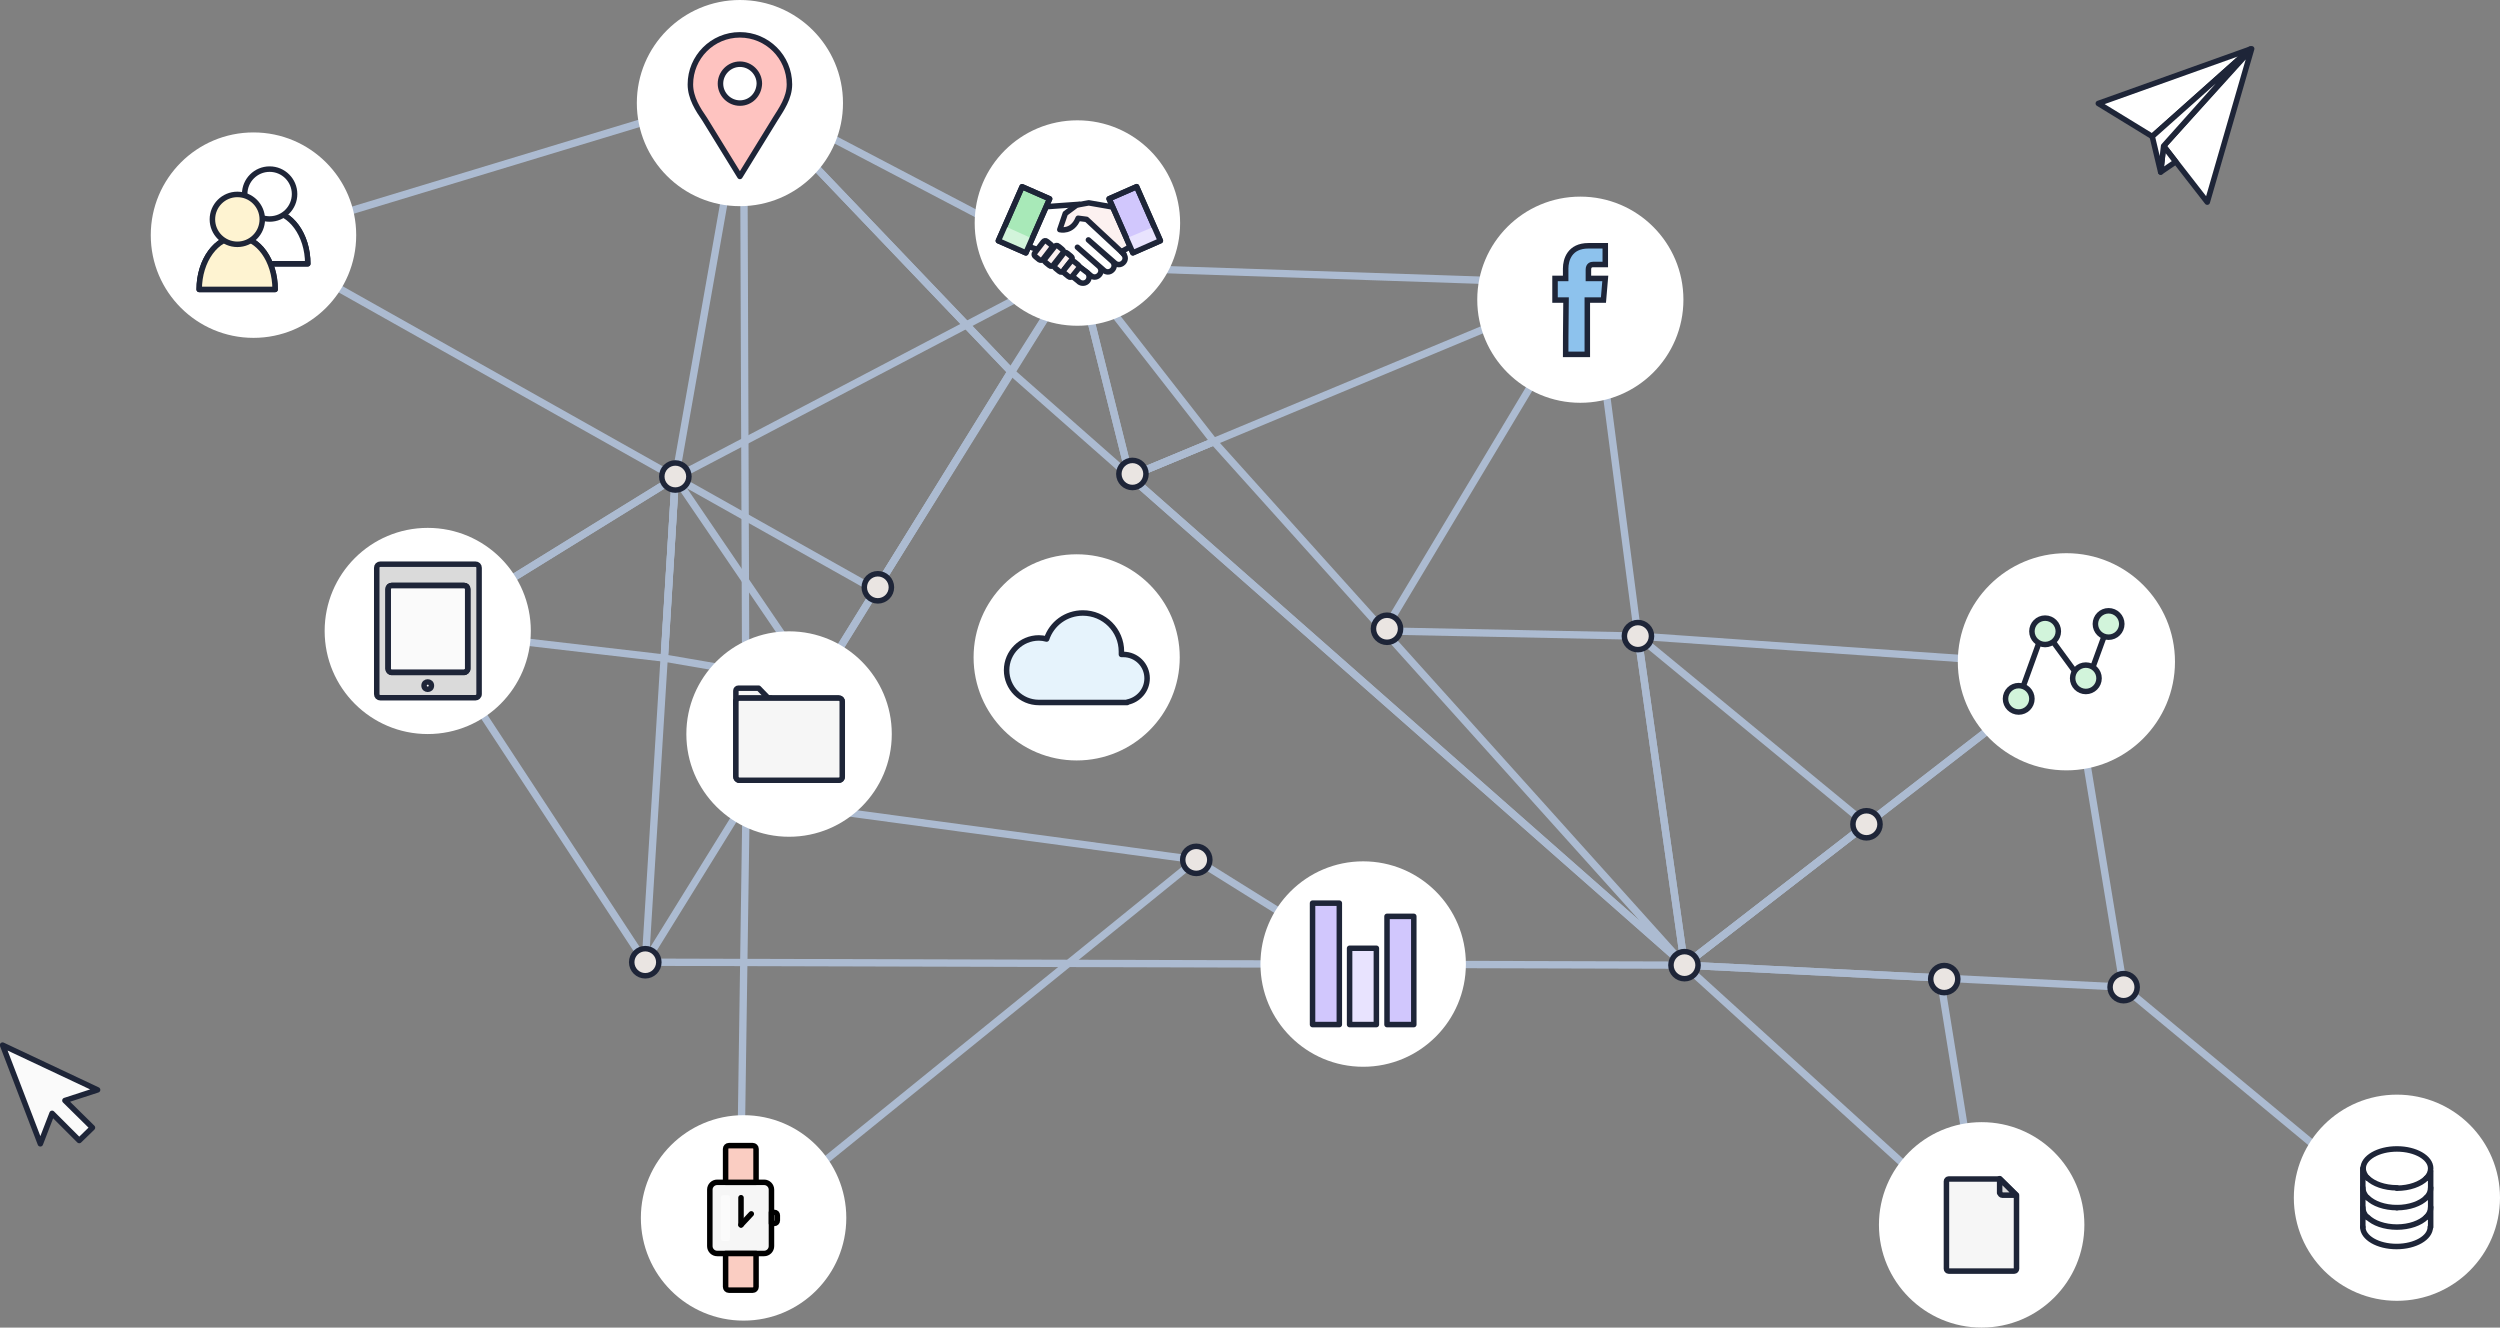 <?xml version="1.0" encoding="utf-8"?>
<!-- Generator: Adobe Illustrator 18.1.1, SVG Export Plug-In . SVG Version: 6.00 Build 0)  -->
<svg version="1.1" id="Calque_1" xmlns="http://www.w3.org/2000/svg" xmlns:xlink="http://www.w3.org/1999/xlink" x="0px" y="0px"
	 viewBox="0 0 681.5 361.9" enable-background="new 0 0 681.5 361.9" xml:space="preserve">
<rect x="0" y="0" width="681.5" height="361.9" fill="#808080" stroke="none"/>
<g>
	<line fill="none" stroke="#ACBBD1" stroke-width="2" stroke-miterlimit="10" x1="326.1" y1="234.4" x2="371.6" y2="262.8"/>
	<polygon fill="none" stroke="#ACBBD1" stroke-width="2" stroke-miterlimit="10" points="184.1,130.2 69.1,65.5 202.7,25 	"/>
	<line fill="none" stroke="#ACBBD1" stroke-width="2" stroke-miterlimit="10" x1="578.9" y1="269.1" x2="653.4" y2="330.9"/>
	<polygon fill="none" stroke="#ACBBD1" stroke-width="2" stroke-miterlimit="10" points="116.6,171.9 175.9,262.3 184.1,130.2 	"/>
	<polygon fill="none" stroke="#ACBBD1" stroke-width="2" stroke-miterlimit="10" points="116.6,171.9 181.1,179.4 184.1,130.2 	"/>
	<polygon fill="none" stroke="#ACBBD1" stroke-width="2" stroke-miterlimit="10" points="175.9,262.3 459.2,263.1 275.6,101.3 	"/>
	<polygon fill="none" stroke="#ACBBD1" stroke-width="2" stroke-miterlimit="10" points="275.6,101.3 202.7,25 203.4,217.8 	"/>
	<polygon fill="none" stroke="#ACBBD1" stroke-width="2" stroke-miterlimit="10" points="202.7,25 293.7,72.7 275.6,101.3 	"/>
	<polygon fill="none" stroke="#ACBBD1" stroke-width="2" stroke-miterlimit="10" points="293.7,72.7 434,77.4 308,129.9 	"/>
	<polygon fill="none" stroke="#ACBBD1" stroke-width="2" stroke-miterlimit="10" points="308,129.9 293.7,72.7 330.9,120.4 	"/>
	<polygon fill="none" stroke="#ACBBD1" stroke-width="2" stroke-miterlimit="10" points="330.9,120.4 459.2,263.1 308,129.9 	"/>
	<polygon fill="none" stroke="#ACBBD1" stroke-width="2" stroke-miterlimit="10" points="377.3,172 446.5,173.4 434,77.4 	"/>
	<polygon fill="none" stroke="#ACBBD1" stroke-width="2" stroke-miterlimit="10" points="446.5,173.4 564.5,181.6 459.2,263.1 	"/>
	<polygon fill="none" stroke="#ACBBD1" stroke-width="2" stroke-miterlimit="10" points="446.5,173.4 508.8,224.7 459.2,263.1 	"/>
	<polygon fill="none" stroke="#ACBBD1" stroke-width="2" stroke-miterlimit="10" points="184.1,130.2 293.7,72.7 238.7,160.9 	"/>
	<polygon fill="none" stroke="#ACBBD1" stroke-width="2" stroke-miterlimit="10" points="459.2,263.1 578.9,269.1 564.5,181.6 	"/>
	<polygon fill="none" stroke="#ACBBD1" stroke-width="2" stroke-miterlimit="10" points="459.2,263.1 540.2,336.7 528.9,266.6 	"/>
	<polygon fill="none" stroke="#ACBBD1" stroke-width="2" stroke-miterlimit="10" points="203.4,217.8 201.7,335.2 326.1,234.4 	"/>
	<polygon fill="none" stroke="#ACBBD1" stroke-width="2" stroke-miterlimit="10" points="181.1,179.4 222.4,186.5 184.1,130.2 	"/>
</g>
<polygon fill="#FFFFFF" stroke="#1E2538" stroke-width="1.5" stroke-linecap="round" stroke-linejoin="round" stroke-miterlimit="10" points="
	572,28.2 613.4,13.4 586.7,37.2 "/>
<polygon fill="#FFFFFF" stroke="#1E2538" stroke-width="1.5" stroke-linecap="round" stroke-linejoin="round" stroke-miterlimit="10" points="
	601.7,55.1 613.8,13.3 589.8,39.8 "/>
<polygon fill="#FFFFFF" stroke="#1E2538" stroke-width="1.5" stroke-linecap="round" stroke-linejoin="round" stroke-miterlimit="10" points="
	589,46.9 589,46.9 589.8,39.8 593.1,44.1 "/>
<polygon fill="#FFFFFF" stroke="#1E2538" stroke-width="1.5" stroke-linecap="round" stroke-linejoin="round" stroke-miterlimit="10" points="
	589,46.9 586.7,37.2 613.4,13.4 589.8,39.8 "/>
<polygon fill="#FAFAFA" stroke="#1E2538" stroke-width="1.5" stroke-linecap="round" stroke-linejoin="round" stroke-miterlimit="10" points="
	21.6,310.9 25.2,307.4 17.7,300 26.6,297.1 0.7,284.9 11,311.8 14.2,303.5 "/>
<circle fill="#FFFFFF" cx="430.8" cy="81.7" r="28.1"/>
<circle fill="#FFFFFF" cx="116.6" cy="172" r="28.1"/>
<circle fill="#FFFFFF" cx="653.4" cy="326.5" r="28.1"/>
<circle fill="#FFFFFF" cx="201.7" cy="28.1" r="28.1"/>
<circle fill="#FFFFFF" cx="293.5" cy="179.2" r="28.1"/>
<circle fill="#FFFFFF" cx="563.3" cy="180.4" r="29.6"/>
<circle fill="#FFFFFF" cx="371.6" cy="262.8" r="28"/>
<circle fill="#FFFFFF" cx="215.1" cy="200.1" r="28"/>
<g>
	<circle fill="#EAE5E2" stroke="#1E2538" stroke-width="1.5" stroke-miterlimit="10" cx="184.1" cy="129.9" r="3.7"/>
	<circle fill="#EAE5E2" stroke="#1E2538" stroke-width="1.5" stroke-miterlimit="10" cx="308.7" cy="129.2" r="3.7"/>
	<circle fill="#EAE5E2" stroke="#1E2538" stroke-width="1.5" stroke-miterlimit="10" cx="239.3" cy="160.1" r="3.7"/>
	<circle fill="#EAE5E2" stroke="#1E2538" stroke-width="1.5" stroke-miterlimit="10" cx="175.9" cy="262.3" r="3.7"/>
	<circle fill="#EAE5E2" stroke="#1E2538" stroke-width="1.5" stroke-miterlimit="10" cx="326.1" cy="234.4" r="3.7"/>
	<circle fill="#EAE5E2" stroke="#1E2538" stroke-width="1.5" stroke-miterlimit="10" cx="378.1" cy="171.4" r="3.7"/>
	<circle fill="#EAE5E2" stroke="#1E2538" stroke-width="1.5" stroke-miterlimit="10" cx="446.5" cy="173.4" r="3.7"/>
	<circle fill="#EAE5E2" stroke="#1E2538" stroke-width="1.5" stroke-miterlimit="10" cx="508.8" cy="224.7" r="3.7"/>
	<circle fill="#EAE5E2" stroke="#1E2538" stroke-width="1.5" stroke-miterlimit="10" cx="578.9" cy="269.1" r="3.7"/>
	<circle fill="#EAE5E2" stroke="#1E2538" stroke-width="1.5" stroke-miterlimit="10" cx="530" cy="266.9" r="3.7"/>
	<circle fill="#EAE5E2" stroke="#1E2538" stroke-width="1.5" stroke-miterlimit="10" cx="459.2" cy="263.1" r="3.7"/>
</g>
<circle fill="#FFFFFF" cx="69.1" cy="64.1" r="28"/>
<circle fill="#FFFFFF" cx="293.7" cy="60.8" r="28"/>
<circle fill="#FFFFFF" cx="202.7" cy="332" r="28"/>
<circle fill="#FFFFFF" cx="540.2" cy="333.9" r="28"/>
<rect x="49.2" y="34.2" fill="none" width="0" height="0"/>
<line fill="#FAFAFA" stroke="#1E2538" stroke-width="1.5" stroke-linecap="round" stroke-linejoin="round" stroke-miterlimit="10" x1="558.7" y1="173.6" x2="566.6" y2="184.4"/>
<line fill="#FAFAFA" stroke="#1E2538" stroke-width="1.5" stroke-linecap="round" stroke-linejoin="round" stroke-miterlimit="10" x1="569.6" y1="184.4" x2="574.8" y2="170.1"/>
<line fill="#FAFAFA" stroke="#1E2538" stroke-width="1.5" stroke-linecap="round" stroke-linejoin="round" stroke-miterlimit="10" x1="550.3" y1="190.5" x2="556.3" y2="173.9"/>
<circle fill="#D2F4DB" stroke="#1E2538" stroke-width="1.5" stroke-linecap="round" stroke-linejoin="round" stroke-miterlimit="10" cx="557.5" cy="172.1" r="3.6"/>
<circle fill="#D2F4DB" stroke="#1E2538" stroke-width="1.5" stroke-linecap="round" stroke-linejoin="round" stroke-miterlimit="10" cx="568.6" cy="184.9" r="3.6"/>
<circle fill="#D2F4DB" stroke="#1E2538" stroke-width="1.5" stroke-linecap="round" stroke-linejoin="round" stroke-miterlimit="10" cx="550.3" cy="190.5" r="3.6"/>
<circle fill="#D2F4DB" stroke="#1E2538" stroke-width="1.5" stroke-linecap="round" stroke-linejoin="round" stroke-miterlimit="10" cx="574.8" cy="170.1" r="3.6"/>
<path fill="none" d="M196.4,22.8c0,2.9,2.4,5.3,5.3,5.3l0,0V17.6l0,0C198.8,17.6,196.4,19.9,196.4,22.8z"/>
<path fill="none" d="M206.9,22.8c0-2.9-2.4-5.3-5.3-5.3v10.5C204.6,28.1,206.9,25.8,206.9,22.8z"/>
<path fill="#FEC3C0" stroke="#1E2538" stroke-width="1.5" stroke-linecap="round" stroke-linejoin="round" stroke-miterlimit="10" d="
	M215.2,23c0-7.5-6.1-13.5-13.5-13.5c-7.5,0-13.5,6.1-13.5,13.5c0,3.7,2.1,6.9,3.9,9.5h0l9.6,15.6l9.6-15.6h0
	C213,29.8,215.2,26.7,215.2,23z M201.7,28.1c-2.9,0-5.3-2.4-5.3-5.3c0-2.9,2.4-5.3,5.3-5.3c2.9,0,5.3,2.4,5.3,5.3
	C206.9,25.8,204.6,28.1,201.7,28.1z"/>
<path fill="#DADADA" stroke="#1E2538" stroke-width="1.5" stroke-miterlimit="10" d="M129.6,190.2h-25.9c-0.6,0-1-0.4-1-1v-34.4
	c0-0.6,0.4-1,1-1h25.9c0.6,0,1,0.4,1,1v34.4C130.6,189.8,130.1,190.2,129.6,190.2z"/>
<path fill="#FAFAFA" stroke="#1E2538" stroke-width="1.5" stroke-miterlimit="10" d="M126.5,183.3h-19.7c-0.6,0-1-0.5-1-1v-21.7
	c0-0.6,0.4-1,1-1h19.7c0.6,0,1,0.4,1,1v21.7C127.5,182.8,127,183.3,126.5,183.3z"/>
<circle fill="#FAFAFA" stroke="#1E2538" stroke-width="1.5" stroke-miterlimit="10" cx="116.6" cy="186.9" r="1"/>
<path fill="none" d="M283.1,191.4h0.8v0C283.6,191.4,283.4,191.4,283.1,191.4z"/>
<path fill="#E6F3FC" stroke="#1E2538" stroke-width="1.5" stroke-linecap="round" stroke-linejoin="round" stroke-miterlimit="10" d="
	M312.7,184.9c0-3.6-2.9-6.5-6.5-6.5c-0.2,0-0.4,0-0.5,0c0-0.3,0-0.5,0-0.8c0-5.8-4.7-10.5-10.5-10.5c-4.6,0-8.5,2.9-9.9,7.1
	c-0.7-0.2-1.4-0.3-2.1-0.3c-4.8,0-8.8,3.9-8.8,8.8c0,4.8,3.9,8.8,8.8,8.8c0.3,0,0.6,0,0.8,0v0h23.3v-0.1
	C310.3,190.8,312.7,188.2,312.7,184.9z"/>
<g>
	<path fill="#8DC2ED" stroke="#1E2538" stroke-width="1.5" stroke-miterlimit="10" d="M426.8,96.6h5.9c0,0,0-8.2,0-14.8h4.4l0.5-5.9
		H433v-2.4c0-1.2,0.8-1.4,1.3-1.4c0.5,0,3.3,0,3.3,0v-5.1l-4.6,0c-5.1,0-6.2,3.8-6.2,6.2v2.7h-2.9v5.9h3
		C426.8,88.4,426.8,96.6,426.8,96.6z"/>
</g>
<path fill="#FAFAFA" stroke="#1E2538" stroke-width="1.5" stroke-linecap="round" stroke-linejoin="round" stroke-miterlimit="10" d="
	M63.1,71.9c0-7.9,4.7-14.3,10.4-14.3S83.9,64,83.9,71.9H63.1z"/>
<path fill="#FFFFFF" stroke="#1E2538" stroke-width="1.5" stroke-linecap="round" stroke-linejoin="round" stroke-miterlimit="10" d="
	M63.1,71.9c0-7.9,4.7-14.3,10.4-14.3S83.9,64,83.9,71.9H63.1z"/>
<circle fill="#FFFFFF" stroke="#1E2538" stroke-width="1.5" stroke-linecap="round" stroke-linejoin="round" stroke-miterlimit="10" cx="73.5" cy="52.9" r="6.8"/>
<path fill="#3ED2A6" stroke="#1E2538" stroke-width="1.5" stroke-linecap="round" stroke-linejoin="round" stroke-miterlimit="10" d="
	M54.3,78.9c0-7.9,4.7-14.3,10.4-14.3S75,71,75,78.9H54.3z"/>
<path fill="#FEF3D1" stroke="#1E2538" stroke-width="1.5" stroke-linecap="round" stroke-linejoin="round" stroke-miterlimit="10" d="
	M54.3,78.9c0-7.9,4.7-14.3,10.4-14.3S75,71,75,78.9H54.3z"/>
<circle fill="#FEF3D1" stroke="#1E2538" stroke-width="1.5" stroke-linecap="round" stroke-linejoin="round" stroke-miterlimit="10" cx="64.7" cy="59.8" r="6.8"/>
<path fill="#FCF1F0" stroke="#1E2538" stroke-width="1.5" stroke-linecap="round" stroke-linejoin="round" stroke-miterlimit="10" d="
	M306.3,69.2l-10.1-9.4l-2.3-0.3c-1.6,4-5,3.1-5,3.1l1.5-4.4l3.1-2.3l3.3-0.6l6.9,1.2l4.7,10.7"/>
<path fill="#FFFFFF" stroke="#1E2538" stroke-width="1.5" stroke-linecap="round" stroke-linejoin="round" stroke-miterlimit="10" d="
	M294.6,73l2.6,2c0.7,0.7,1.7,0.7,2.4,0s0.7-1.7,0-2.4l-5.9-5.2l7.1,6.2c0.7,0.7,1.7,0.7,2.4,0s0.7-1.7,0-2.4l-6.5-5.8l7.1,6.2
	c0.7,0.7,1.7,0.7,2.4,0s0.7-1.7,0-2.4"/>
<path fill="#FFFFFF" stroke="#1E2538" stroke-width="1.5" stroke-linecap="round" stroke-linejoin="round" stroke-miterlimit="10" d="
	M294,72.5l2.5,1.9c0.6,0.7,0.5,1.8-0.2,2.4c-0.7,0.6-1.8,0.5-2.4-0.2l-1.5-1.2"/>
<line fill="#FFFFFF" stroke="#1E2538" stroke-width="1.5" stroke-linecap="round" stroke-linejoin="round" stroke-miterlimit="10" x1="294.2" y1="55.7" x2="284.4" y2="56.4"/>
<line fill="#FFFFFF" stroke="#1E2538" stroke-width="1.5" stroke-linecap="round" stroke-linejoin="round" stroke-miterlimit="10" x1="280.7" y1="67.3" x2="282.8" y2="68"/>
<path fill="#FCF1F0" stroke="#1E2538" stroke-width="1.5" stroke-linecap="round" stroke-linejoin="round" stroke-miterlimit="10" d="
	M288.8,74l-1.1-0.9c-0.3-0.2-0.4-0.7-0.1-1l2.3-3c0.2-0.3,0.7-0.4,1-0.1l1.1,0.9c0.3,0.2,0.4,0.7,0.1,1l-2.3,3
	C289.6,74.2,289.1,74.3,288.8,74z"/>
<path fill="#FCF1F0" stroke="#1E2538" stroke-width="1.5" stroke-linecap="round" stroke-linejoin="round" stroke-miterlimit="10" d="
	M286.1,72.4l-1.1-0.9c-0.3-0.2-0.4-0.7-0.1-1l2.6-3.3c0.2-0.3,0.7-0.4,1-0.1l1.1,0.9c0.3,0.2,0.4,0.7,0.1,1l-2.6,3.3
	C286.9,72.6,286.4,72.7,286.1,72.4z"/>
<path fill="#FCF1F0" stroke="#1E2538" stroke-width="1.5" stroke-linecap="round" stroke-linejoin="round" stroke-miterlimit="10" d="
	M283.3,70.8l-1.1-0.9c-0.3-0.2-0.4-0.7-0.1-1l2.3-3c0.2-0.3,0.7-0.4,1-0.1l1.1,0.9c0.3,0.2,0.4,0.7,0.1,1l-2.3,3
	C284.1,71,283.6,71,283.3,70.8z"/>
<path fill="#FCF1F0" stroke="#1E2538" stroke-width="1.5" stroke-linecap="round" stroke-linejoin="round" stroke-miterlimit="10" d="
	M291.3,75.4l-1.1-0.9c-0.3-0.2-0.4-0.7-0.1-1l1.7-2.1c0.2-0.3,0.7-0.4,1-0.1l1.1,0.9c0.3,0.2,0.4,0.7,0.1,1l-1.7,2.1
	C292.1,75.6,291.6,75.7,291.3,75.4z"/>
<polyline fill="#FFFFFF" stroke="#1E2538" stroke-width="1.5" stroke-linecap="round" stroke-linejoin="round" stroke-miterlimit="10" points="
	306.3,69.2 305.7,68.6 308.4,67.1 "/>
<rect x="305.4" y="51.8" transform="matrix(0.915 -0.402 0.402 0.915 2.079 129.562)" fill="#D1C7FD" stroke="#1E2538" stroke-width="1.5" stroke-linecap="round" stroke-linejoin="round" stroke-miterlimit="10" width="8.2" height="16.1"/>
<rect x="275" y="51.8" transform="matrix(-0.915 -0.402 0.402 -0.915 510.456 226.881)" fill="#A8E9B8" stroke="#1E2538" stroke-width="1.5" stroke-linecap="round" stroke-linejoin="round" stroke-miterlimit="10" width="8.2" height="16.1"/>
<polygon fill="#E8E3FE" points="307.2,64.9 308.9,68.8 316.4,65.5 314.8,61.7 "/>
<polygon fill="#D2F4DB" points="273.8,61.6 272.1,65.6 279.6,68.9 281.3,65 "/>
<rect x="305.4" y="51.8" transform="matrix(0.915 -0.402 0.402 0.915 2.079 129.562)" fill="none" stroke="#1E2538" stroke-width="1.5" stroke-linecap="round" stroke-linejoin="round" stroke-miterlimit="10" width="8.2" height="16.1"/>
<rect x="275" y="51.8" transform="matrix(-0.915 -0.402 0.402 -0.915 510.456 226.881)" fill="none" stroke="#1E2538" stroke-width="1.5" stroke-linecap="round" stroke-linejoin="round" stroke-miterlimit="10" width="8.2" height="16.1"/>
<path fill="none" stroke="#1E2538" stroke-width="1.5" stroke-miterlimit="10" d="M126.5,183.3h-19.7c-0.6,0-1-0.5-1-1v-21.7
	c0-0.6,0.4-1,1-1h19.7c0.6,0,1,0.4,1,1v21.7C127.5,182.8,127,183.3,126.5,183.3z"/>
<path fill="#F6F6F6" stroke="#000000" stroke-width="1.5" stroke-linecap="round" stroke-linejoin="round" stroke-miterlimit="10" d="
	M208.3,341.7h-12.8c-1.1,0-2-0.9-2-2v-15.4c0-1.1,0.9-2,2-2h12.8c1.1,0,2,0.9,2,2v15.4C210.3,340.8,209.4,341.7,208.3,341.7z"/>
<line fill="none" stroke="#000000" stroke-width="1.5" stroke-linecap="round" stroke-linejoin="round" stroke-miterlimit="10" x1="202" y1="326.5" x2="202" y2="333.9"/>
<line fill="none" stroke="#000000" stroke-width="1.5" stroke-linecap="round" stroke-linejoin="round" stroke-miterlimit="10" x1="204.8" y1="330.9" x2="202" y2="333.9"/>
<path fill="none" stroke="#000000" stroke-width="1.5" stroke-linecap="round" stroke-linejoin="round" stroke-miterlimit="10" d="
	M210.3,330.5h0.8l0,0c0.5,0,0.8,0.4,0.8,0.8v1.4c0,0.5-0.4,0.8-0.8,0.8l0,0h-0.8V330.5z"/>
<path fill="#FACDC2" stroke="#000000" stroke-width="1.5" stroke-linecap="round" stroke-linejoin="round" stroke-miterlimit="10" d="
	M206.1,314v8.3h-8.3V314v0.9v-1.7c0-0.5,0.4-0.9,0.9-0.9h6.5c0.5,0,0.9,0.4,0.9,0.9v1.7V314z"/>
<path fill="#FACDC2" stroke="#000000" stroke-width="1.5" stroke-linecap="round" stroke-linejoin="round" stroke-miterlimit="10" d="
	M206.1,349.1v1.7c0,0.5-0.4,0.9-0.9,0.9h-6.5c-0.5,0-0.9-0.4-0.9-0.9v-1.7v0.9v-8.3h8.3v8.3V349.1z"/>
<path opacity="0.5" fill="#FFFFFF" d="M198.4,338.3h-1.3c-0.4,0-0.6-0.3-0.6-0.6v-11.3c0-0.4,0.3-0.6,0.6-0.6h1.3
	c0.4,0,0.6,0.3,0.6,0.6v11.3C199,338,198.7,338.3,198.4,338.3z"/>
<rect x="357.8" y="246.2" fill="#D1C7FD" stroke="#1E2538" stroke-width="1.5" stroke-linecap="round" stroke-linejoin="round" stroke-miterlimit="10" width="7.3" height="33.1"/>
<rect x="378.1" y="249.8" fill="#D1C7FD" stroke="#1E2538" stroke-width="1.5" stroke-linecap="round" stroke-linejoin="round" stroke-miterlimit="10" width="7.3" height="29.5"/>
<rect x="367.9" y="258.5" fill="#E8E3FE" stroke="#1E2538" stroke-width="1.5" stroke-linecap="round" stroke-linejoin="round" stroke-miterlimit="10" width="7.3" height="20.8"/>
<g>
	<path fill="none" stroke="#1E2538" stroke-width="1.5" stroke-linecap="round" stroke-linejoin="round" stroke-miterlimit="10" d="
		M661.4,321.2c0.8-0.8,1.2-1.7,1.2-2.7c0-2.9-4.1-5.3-9.2-5.3c-5.1,0-9.2,2.4-9.2,5.3c0,1,0.5,1.9,1.2,2.7"/>
	<path fill="none" stroke="#1E2538" stroke-width="1.5" stroke-linecap="round" stroke-linejoin="round" stroke-miterlimit="10" d="
		M644.1,323.8c0,1,0.5,1.9,1.2,2.7"/>
	<path fill="none" stroke="#1E2538" stroke-width="1.5" stroke-linecap="round" stroke-linejoin="round" stroke-miterlimit="10" d="
		M653.4,323.8c-3.4,0-6.4-1.1-8-2.7"/>
	<path fill="none" stroke="#1E2538" stroke-width="1.5" stroke-linecap="round" stroke-linejoin="round" stroke-miterlimit="10" d="
		M661.4,321.2c-1.6,1.6-4.6,2.7-8,2.7"/>
	<path fill="none" stroke="#1E2538" stroke-width="1.5" stroke-linecap="round" stroke-linejoin="round" stroke-miterlimit="10" d="
		M661.4,326.5c0.8-0.8,1.2-1.7,1.2-2.7"/>
	<path fill="none" stroke="#1E2538" stroke-width="1.5" stroke-linecap="round" stroke-linejoin="round" stroke-miterlimit="10" d="
		M661.4,326.5c-1.6,1.6-4.6,2.7-8,2.7"/>
	<path fill="none" stroke="#1E2538" stroke-width="1.5" stroke-linecap="round" stroke-linejoin="round" stroke-miterlimit="10" d="
		M661.4,331.8c0.8-0.8,1.2-1.7,1.2-2.7"/>
	<path fill="none" stroke="#1E2538" stroke-width="1.5" stroke-linecap="round" stroke-linejoin="round" stroke-miterlimit="10" d="
		M644.1,329.2c0,1,0.5,1.9,1.2,2.7"/>
	<path fill="none" stroke="#1E2538" stroke-width="1.5" stroke-linecap="round" stroke-linejoin="round" stroke-miterlimit="10" d="
		M653.4,329.2c-3.4,0-6.4-1.1-8-2.7"/>
	<path fill="none" stroke="#1E2538" stroke-width="1.5" stroke-linecap="round" stroke-linejoin="round" stroke-miterlimit="10" d="
		M644.1,334.5c0,2.9,4.1,5.3,9.2,5.3c5.1,0,9.2-2.4,9.2-5.3"/>
	<path fill="none" stroke="#1E2538" stroke-width="1.5" stroke-linecap="round" stroke-linejoin="round" stroke-miterlimit="10" d="
		M661.4,331.8c-1.6,1.6-4.6,2.7-8,2.7s-6.4-1.1-8-2.7"/>
	
		<line fill="none" stroke="#1E2538" stroke-width="1.5" stroke-linecap="round" stroke-linejoin="round" stroke-miterlimit="10" x1="644.1" y1="318.5" x2="644.1" y2="334.5"/>
	
		<line fill="none" stroke="#1E2538" stroke-width="1.5" stroke-linecap="round" stroke-linejoin="round" stroke-miterlimit="10" x1="662.6" y1="334.5" x2="662.6" y2="319.3"/>
</g>
<g>
	
		<polyline fill="#F6F6F6" stroke="#1E2538" stroke-width="1.5" stroke-linecap="round" stroke-linejoin="round" stroke-miterlimit="10" points="
		210.1,190.3 210.1,191.3 200.6,191.3 	"/>
	
		<path fill="#F6F6F6" stroke="#1E2538" stroke-width="1.5" stroke-linecap="round" stroke-linejoin="round" stroke-miterlimit="10" d="
		M200.6,192v-3.7c0-0.4,0.3-0.7,0.7-0.7h5.5l3.3,3.4v1H200.6"/>
	
		<path fill="#F6F6F6" stroke="#1E2538" stroke-width="1.5" stroke-linecap="round" stroke-linejoin="round" stroke-miterlimit="10" d="
		M200.6,211.7v-20.4c0-0.6,0.4-1,1-1h27c0.6,0,1,0.4,1,1v20.4c0,0.6-0.4,1-1,1h-27C201,212.7,200.6,212.2,200.6,211.7z"/>
</g>
<path fill="#F6F6F6" stroke="#1E2538" stroke-width="1.5" stroke-linecap="round" stroke-linejoin="round" stroke-miterlimit="10" d="
	M200.6,211.7v-20.4c0-0.6,0.4-1,1-1h27c0.6,0,1,0.4,1,1v20.4c0,0.6-0.4,1-1,1h-27C201,212.7,200.6,212.2,200.6,211.7z"/>
<path fill="#FAFAFA" stroke="#1E2538" stroke-width="1.5" stroke-miterlimit="10" d="M578.9,269.1"/>
<g>
	
		<path fill="#F6F6F6" stroke="#1E2538" stroke-width="1.5" stroke-linecap="round" stroke-linejoin="round" stroke-miterlimit="10" d="
		M545.2,321.4h-14c-0.3,0-0.6,0.3-0.6,0.6v23.9c0,0.3,0.3,0.6,0.6,0.6h17.9c0.3,0,0.6-0.3,0.6-0.6v-20.1L545.2,321.4z"/>
	
		<path fill="#DADADA" stroke="#1E2538" stroke-width="1.5" stroke-linecap="round" stroke-linejoin="round" stroke-miterlimit="10" d="
		M545.2,325.2c0,0.3,0.3,0.6,0.6,0.6h3.8l-4.5-4.5V325.2z"/>
</g>
</svg>
